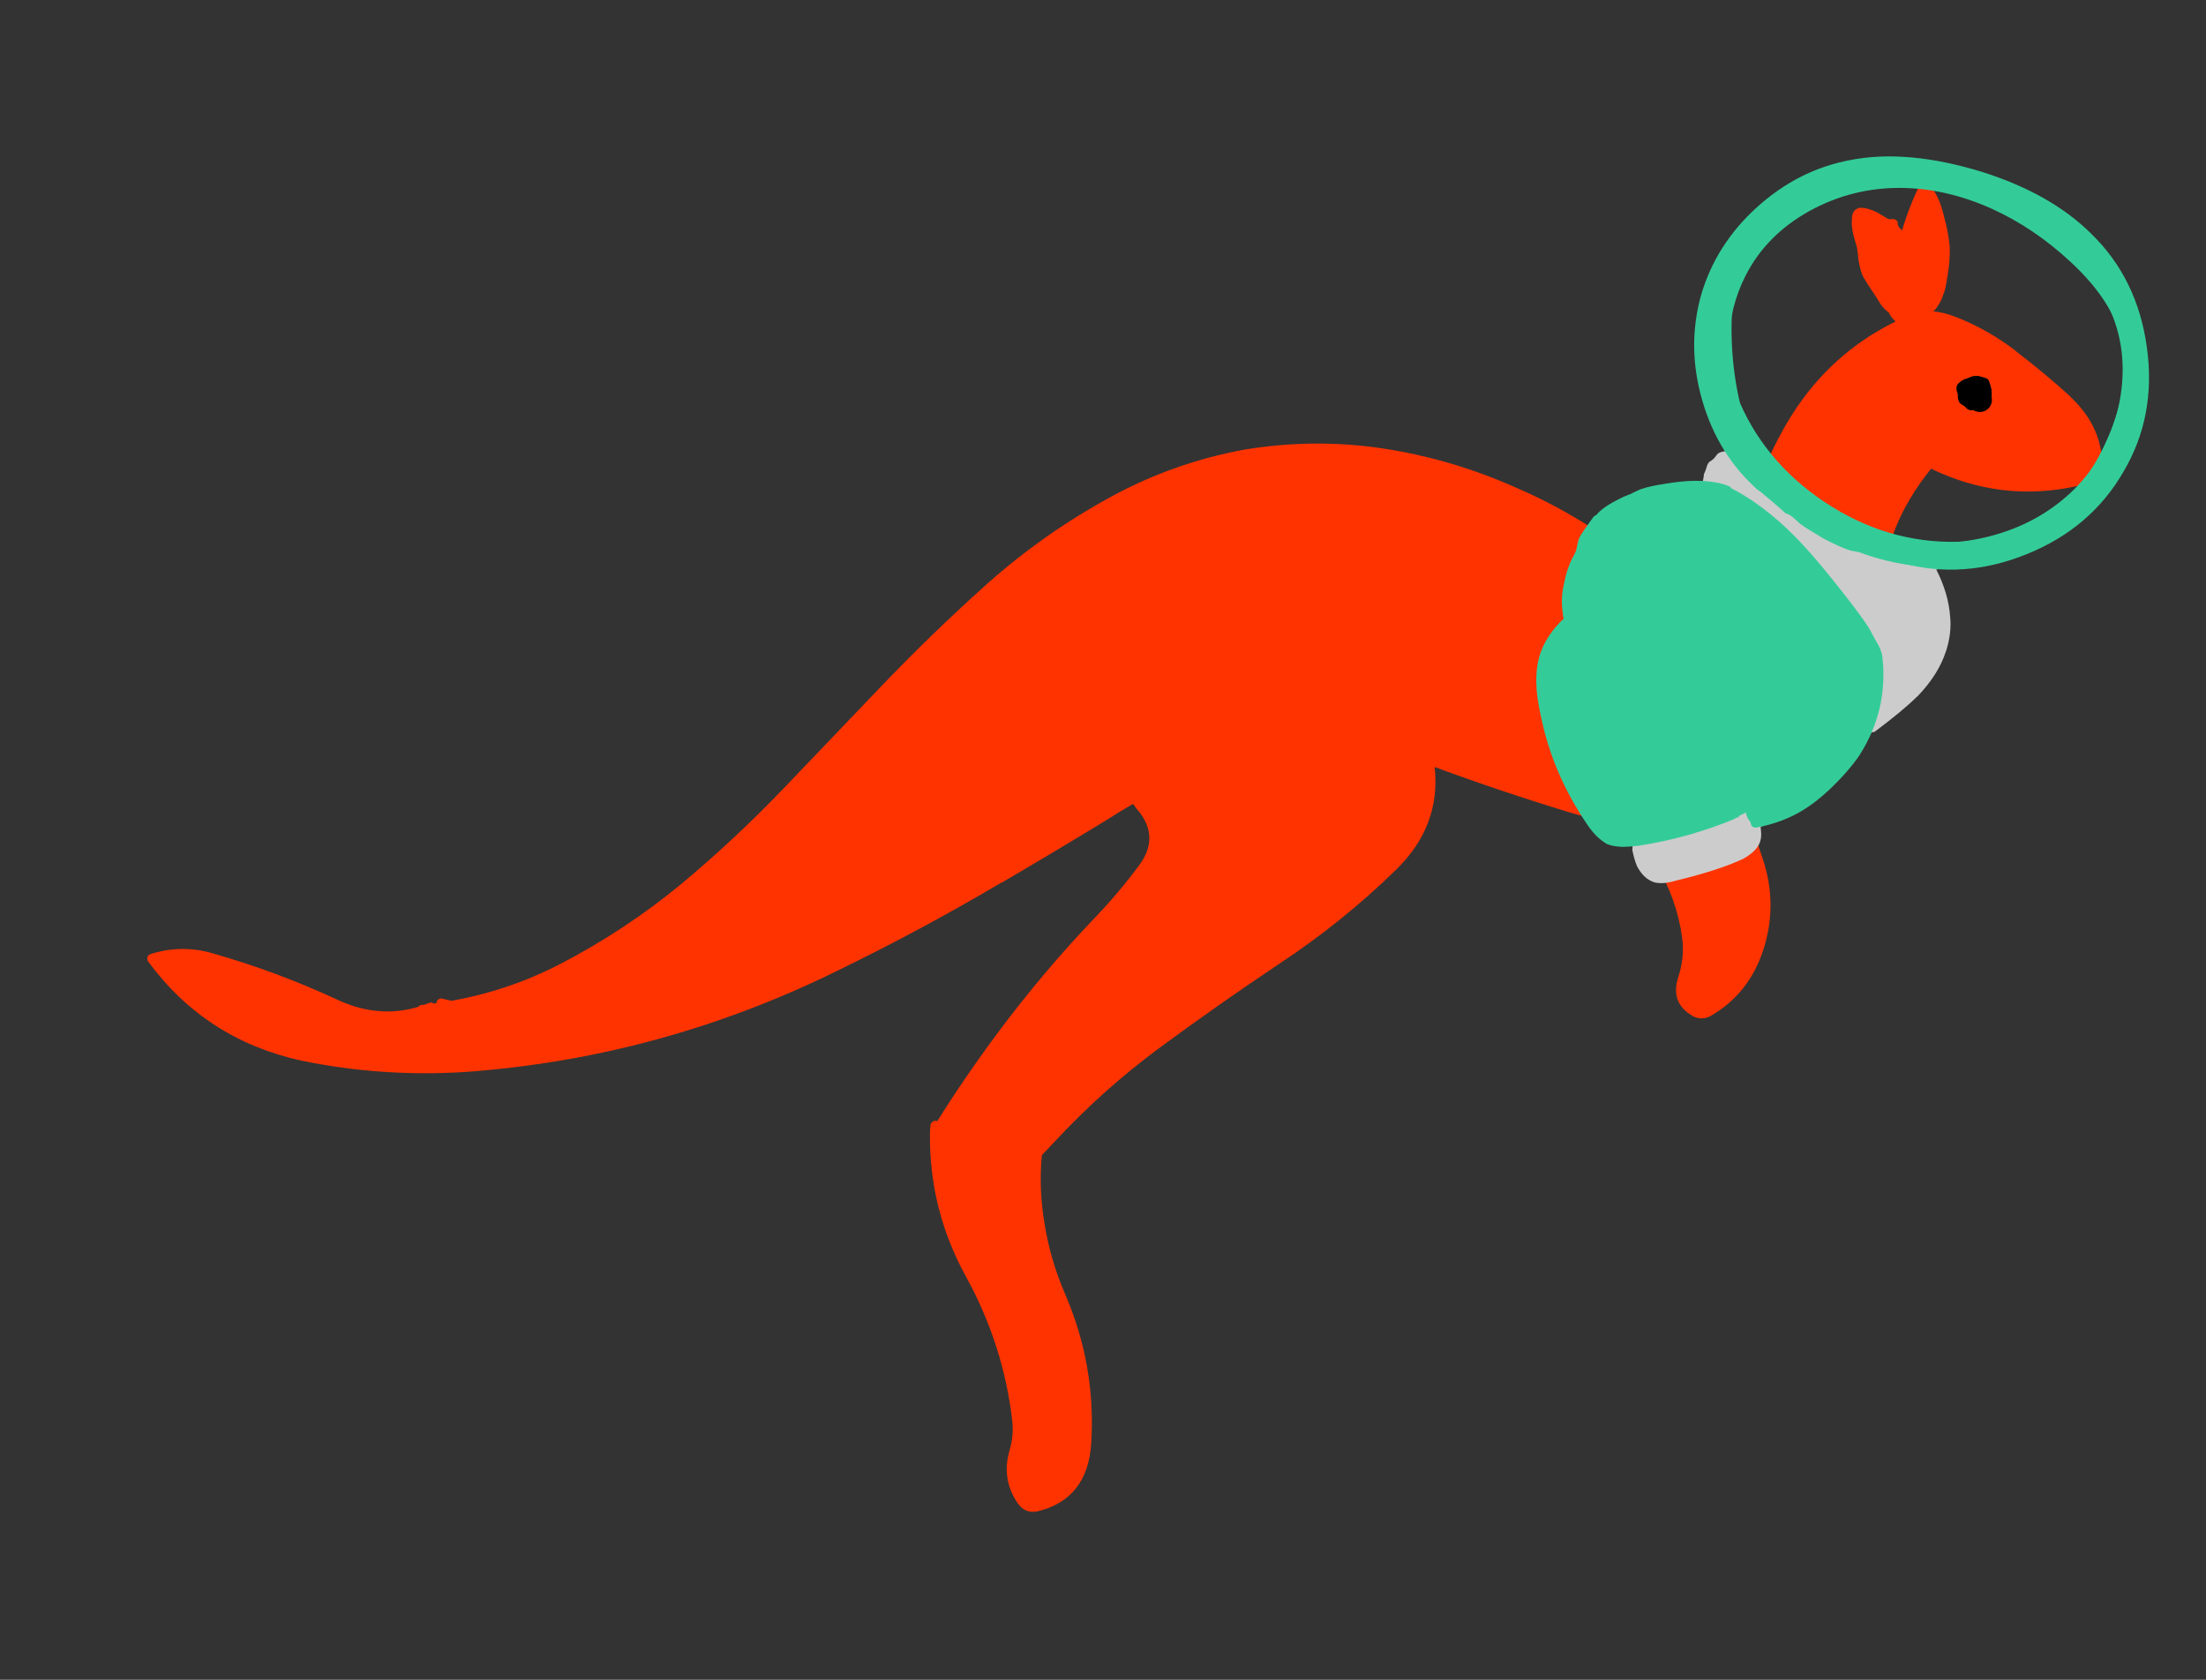 
<svg xmlns="http://www.w3.org/2000/svg" version="1.1" xmlns:xlink="http://www.w3.org/1999/xlink" preserveAspectRatio="none" x="0px" y="0px" width="457px" height="348px" viewBox="0 0 457 348">
<rect x="0" y="0" width="457" height="348" fill="#333333" stroke="none"/>
<defs>
<g id="Layer4_0_FILL">
<path fill="#FF3300" stroke="none" d="
M 1395.9 283.15
L 1395.35 283.1
Q 1394.8 283.05 1394.45 283.25 1393.35 283.7 1393.3 285.3 1393.15 286.65 1393.55 288.5
L 1393.55 288.55
Q 1393.8 289.5 1394.35 291.35 1394.5 292.3 1394.7 294.25 1394.7 294.3 1394.75 294.35 1395.05 296.2 1395.65 297.45
L 1395.7 297.5 1396.7 299.15 1396.75 299.2
Q 1398.65 302.05 1399.2 303 1399.2 303.05 1399.25 303.1 1400.15 304.3 1400.9 304.75 1401.4 305.85 1402.35 306.65 1389 313.2 1380.9 325.95 1372.75 338.9 1370.7 354.1
L 1367.25 353.5 1367.15 353.45
Q 1357.45 352.65 1348.55 356 1337.05 346.8 1323.65 341.05 1310.2 335.05 1295.75 332.9 1281.65 330.85 1267.45 333.2 1252.75 335.9 1239.75 343 1225.9 350.55 1214.15 361 1202.65 371.3 1191.95 382.5 1182.25 392.65 1172.4 402.95 1162.2 413.65 1150.95 423.05 1139.1 432.85 1125.45 439.9 1114.8 445.35 1103.1 447.4 1102.95 447.3 1102.8 447.3
L 1101.3 446.95
Q 1100.9 446.8 1100.55 447.05 1100.2 447.25 1100.1 447.65 1100.05 447.75 1100.05 447.9 1099.75 447.9 1099.5 447.95 1099.4 447.9 1099.3 447.85 1098.9 447.65 1098.55 447.85 1098.05 448 1097.6 448.2 1097.25 448.2 1096.95 448.25 1096.55 448.3 1096.3 448.65 1087.85 451.15 1079.3 447.05 1066.85 441.3 1053.85 437.6 1047.35 435.65 1040.85 437.7 1040.55 437.8 1040.35 438.05 1040.15 438.3 1040.15 438.65 1040.15 439 1040.35 439.25 1052.25 455.45 1072.15 459.8 1088.7 463.2 1105.8 462.15
L 1105.85 462.15
Q 1146.5 459.25 1183.35 441.05 1200.7 432.6 1217.1 422.9
L 1217.1 422.95
Q 1228.05 416.55 1238.95 409.9 1241.6 408.2 1244.35 406.6 1244.9 407.3 1245.5 408.1
L 1245.55 408.1
Q 1249.9 413.6 1245.65 419.3 1241.35 425.1 1236.4 430.25 1225.8 441.35 1216.4 453.95 1209.7 462.95 1203.8 472.35 1203.65 472.25 1203.5 472.25 1203.1 472.2 1202.8 472.5 1202.45 472.75 1202.4 473.15 1202.3 474.2 1202.3 475.25 1202.2 490.8 1209.8 504.6 1217.5 518.6 1219.35 534.35
L 1219.35 534.4
Q 1219.7 537.4 1218.8 540.5 1217.05 546.5 1220.5 551.5 1221.95 553.6 1224.4 553.2
L 1224.45 553.2
Q 1234.95 550.7 1235.7 539.15 1236.75 522.95 1230.2 507.9 1227.25 501.05 1226.05 493.65 1224.8 486.2 1225.5 479.35 1226.85 477.9 1228.25 476.45 1237.95 466 1249.5 457.4 1261.9 448.25 1274.7 439.7 1287.8 431.05 1298.9 420.2 1308.2 411.1 1306.85 398.95 1320.65 404.05 1334.8 408.35 1341.25 410.35 1347.75 411.1 1350.4 415.3 1352.9 419.5 1357 426.3 1358.1 434.15 1358.7 438.2 1357.35 442.4 1355.6 447.7 1360.1 450.4
L 1360.1 450.45
Q 1362.1 451.55 1364 450.55 1372 445.95 1374.95 436.8 1378 427.4 1374.8 417.9 1373.35 413.55 1371.9 409.3 1383.25 405.7 1391.15 396.25 1394.7 392 1396.25 386.65 1399.5 374.9 1399.65 362.65 1399.8 349.45 1409.7 337.15 1424.25 344.2 1439.95 340.75 1442.55 340.1 1444.75 338.6 1444.9 338.45 1445.05 338.25 1445.15 338.05 1445.15 337.8 1445.6 328.8 1438.55 322.25
L 1438.55 322.2
Q 1433.1 317.25 1427.25 312.8
L 1427.3 312.8
Q 1421.5 308.3 1414.65 305.65
L 1414.6 305.65
Q 1412.35 304.75 1410.1 304.55 1410.25 304.45 1410.4 304.35 1411.75 302.8 1412.35 300.7
L 1412.35 300.8
Q 1412.65 300.05 1413.05 297.55
L 1413.05 297.6
Q 1413.7 293.85 1413.55 291.1
L 1413.55 291.05
Q 1413.35 288.95 1412.8 286.55 1412.1 283.6 1411.55 282.1 1410.55 279.5 1409 278.05 1408.75 277.8 1408.45 277.75 1408.15 277.7 1407.85 277.9 1407.55 278 1407.4 278.3 1405.15 282.8 1403.7 287.75
L 1403.5 287.6
Q 1402.85 287 1402.8 286.55 1402.85 286.2 1402.7 285.9 1402.5 285.6 1402.15 285.5 1401.8 285.35 1401.5 285.45 1401.1 285.55 1400.6 285.3 1400.4 285.2 1399.2 284.45
L 1399.15 284.4
Q 1397.85 283.6 1396.15 283.2 1396 283.15 1395.9 283.15
M 1421.15 318.45
Q 1421.3 318.55 1421.45 318.65 1421.65 318.85 1421.7 319.05 1422.15 320.4 1422.2 320.8 1422.3 321.75 1422.2 322.35 1422.3 323.25 1422 323.7 1421.95 323.75 1421.95 323.8 1421.85 323.95 1421.8 324.05 1421.3 324.7 1420.1 325.1 1420 325.1 1419.9 325.1 1419.6 325.15 1419.3 325.2 1418.9 325.25 1418.65 325 1417.9 325.15 1417.5 324.9 1417.3 324.85 1417.2 324.75 1416.9 324.45 1416.7 324.25
L 1416.65 324.2 1416.25 323.95
Q 1415.55 323.6 1415.45 323.1 1415.25 322.75 1415.25 322.3
L 1415.25 321.7
Q 1415.25 321.65 1415.05 321.1 1414.85 320.2 1415.2 319.7 1415.25 319.65 1415.3 319.6 1415.6 319.2 1416.4 318.75 1416.55 318.65 1416.75 318.6 1416.85 318.6 1417.45 318.35 1418.5 317.85 1419.35 317.95
L 1419.45 317.95
Q 1420 318.05 1421.15 318.45 Z"/>

<path fill="#000000" stroke="none" d="
M 1421.45 318.65
Q 1421.3 318.55 1421.15 318.45 1420 318.05 1419.45 317.95
L 1419.35 317.95
Q 1418.5 317.85 1417.45 318.35 1416.85 318.6 1416.75 318.6 1416.55 318.65 1416.4 318.75 1415.6 319.2 1415.3 319.6 1415.25 319.65 1415.2 319.7 1414.85 320.2 1415.05 321.1 1415.25 321.65 1415.25 321.7
L 1415.25 322.3
Q 1415.25 322.75 1415.45 323.1 1415.55 323.6 1416.25 323.95
L 1416.65 324.2 1416.7 324.25
Q 1416.9 324.45 1417.2 324.75 1417.3 324.85 1417.5 324.9 1417.9 325.15 1418.65 325 1418.9 325.25 1419.3 325.2 1419.6 325.15 1419.9 325.1 1420 325.1 1420.1 325.1 1421.3 324.7 1421.8 324.05 1421.85 323.95 1421.95 323.8 1421.95 323.75 1422 323.7 1422.3 323.25 1422.2 322.35 1422.3 321.75 1422.2 320.8 1422.15 320.4 1421.7 319.05 1421.65 318.85 1421.45 318.65
M 1420.2 322.55
Q 1420.2 322.6 1420.3 322.6 1420.2 322.75 1420.1 322.9
L 1420.1 322.95
Q 1420.05 322.95 1419.95 323 1419.75 322.85 1419.45 322.85 1419.65 322.55 1420 322.5 1420.1 322.5 1420.2 322.55 Z"/>

<path fill="#FFFFFF" stroke="none" d="
M 1420.3 322.6
Q 1420.2 322.6 1420.2 322.55 1420.1 322.5 1420 322.5 1419.65 322.55 1419.45 322.85 1419.75 322.85 1419.95 323 1420.05 322.95 1420.1 322.95
L 1420.1 322.9
Q 1420.2 322.75 1420.3 322.6 Z"/>
</g>

<g id="Layer2_0_FILL">
<path fill="#CCCCCC" stroke="none" d="
M 1370.45 406.65
Q 1369.7 407 1369.05 407.2 1368.8 407.25 1368.6 407.45 1368.55 407.45 1368.55 407.5
L 1368.3 407.5
Q 1367.9 407.5 1367.6 407.8 1367.4 407.95 1367.35 408.2 1358.5 411.75 1348.9 413.25 1348.5 413.3 1348.2 413.35
L 1348.1 413.55 1347.9 414.85
Q 1347.85 415.65 1347.8 416.15 1348.25 418.3 1348.75 419.4
L 1348.75 419.45
Q 1350.2 422.25 1352.55 422.9
L 1352.6 422.9
Q 1354.35 423.25 1356.8 422.5 1365.55 420.4 1370.6 418.05
L 1370.65 418.05
Q 1374 416.2 1374.4 413.95 1374.6 413.1 1374.4 411.6
L 1374.4 411.55
Q 1374.4 411.4 1374.4 411.3 1374.55 411.25 1374.75 411.25
L 1374.65 410.35
Q 1374.65 409.8 1374.5 409.25 1374.4 409.25 1374.3 409.3 1374.25 409.1 1374.1 408.9 1373.85 408.6 1373.5 408.5 1373.45 408.4 1373.4 408.3
L 1373.4 407.4
Q 1373.4 407.05 1373.2 406.8 1373 406.5 1372.65 406.45 1372.15 406.25 1370.75 406.55 1370.55 406.55 1370.45 406.65
M 1367.1 333.4
Q 1367.1 333.45 1367.15 333.5 1367 333.5 1366.85 333.55 1365.7 333.75 1365.35 334.2 1365.3 334.25 1365.25 334.35
L 1364.7 335.05 1364 335.6
Q 1363.4 335.85 1363.1 337.15
L 1362.75 338.05
Q 1362.65 338.15 1362.65 338.3 1362.6 338.65 1362.5 339.35 1362.45 339.4 1362.45 339.5 1362.45 339.6 1362.45 339.7
L 1362.4 339.7
Q 1362.45 340.3 1362.5 341.2 1362.5 341.25 1362.65 341.7 1364.15 341.8 1365.45 342.1 1372.8 345.3 1379.9 352.4 1384.4 356.9 1391.75 366.5 1394.5 370.05 1395.4 371.7
L 1395.45 371.75
Q 1395.9 372.7 1396.9 374.4 1397.6 375.65 1397.65 376.7
L 1397.65 376.8
Q 1398.2 381.6 1397.05 386.5 1396.6 388.25 1395.95 389.9 1396.2 390.15 1396.4 390.45 1396.8 391.05 1397.25 392.05 1397.3 391.9 1397.4 391.75 1397.8 391.8 1398.15 391.55 1403.95 387.2 1406.75 384.4
L 1406.8 384.4
Q 1411.2 379.85 1412.75 375.05
L 1412.75 375.1
Q 1414 371.25 1413.65 367.85 1413.3 362.95 1410.75 358 1410.9 358 1411.1 358.05
L 1411.05 358 1410.45 356.75 1410.25 356
Q 1407.9 355.75 1405.65 355.2 1405.4 355 1405.05 355 1404.95 355 1404.9 355.05 1404.75 355 1404.65 354.95 1404.4 354.85 1404.3 354.85 1403.85 354.65 1403.3 354.65
L 1402.95 354.65
Q 1402.9 354.6 1402.85 354.55 1402.6 354.4 1402.4 354.35
L 1402.25 354.2
Q 1402 353.95 1401.65 353.9 1400.2 353.05 1397.95 352.75
L 1397.9 352.75
Q 1394.9 352.45 1393.5 352.2
L 1393.55 352.2
Q 1392.1 351.8 1388.35 349.85
L 1388.4 349.9
Q 1386.8 348.95 1386.05 348.45
L 1386 348.45
Q 1384.65 347.6 1383.8 346.95 1382.85 346.05 1382.35 345.7 1381.4 344.95 1380.55 344.65 1379 343.2 1374.95 339.8 1371.85 337 1369.55 333.6
L 1367.1 333.4 Z"/>
</g>

<g id="Layer1_0_FILL">
<path fill="#33CC99" stroke="none" d="
M 1347.15 342.5
Q 1346 342.95 1345.2 343.35
L 1345.25 343.35
Q 1341.7 345.05 1340.35 346.75 1340 346.85 1339.75 347.15
L 1337.6 350.15 1337.6 350.2
Q 1337 350.95 1336.6 352.05 1336.6 352.1 1336.6 352.15 1336.45 352.65 1336.2 353.95
L 1336.2 354
Q 1336.05 354.45 1335.55 355.4 1335.05 356.15 1334.45 357.95
L 1334.45 357.9
Q 1334 359.2 1333.6 361.2 1332.9 364.3 1333.45 367.35
L 1333.4 367.3
Q 1333.45 367.75 1333.6 368.2 1329.9 371.7 1328.6 375.85
L 1328.6 375.9
Q 1327.1 380.8 1328.85 388.35 1331.25 400.25 1338.35 410.7 1340.2 413.5 1342.3 414.75 1342.35 414.8 1342.4 414.85 1343.8 415.45 1345.8 415.5 1346.95 415.5 1349.2 415.25 1359.45 413.65 1368.9 409.75 1369 409.65 1369.1 409.6 1369.15 409.55 1369.25 409.5 1369.5 409.5 1369.8 409.3 1369.95 409.15 1370.05 409 1370.6 408.75 1371.25 408.45 1371.3 408.45 1371.4 408.45
L 1371.4 408.65
Q 1371.4 408.9 1371.55 409.15 1371.55 409.2 1371.65 409.3 1371.6 409.6 1372.2 410.2 1372.25 410.35 1372.35 410.7
L 1372.4 410.9
Q 1372.5 411.15 1372.75 411.35 1373 411.5 1373.3 411.5 1373.35 411.5 1373.5 411.5 1379.1 410.45 1383.3 407.8 1387 405.55 1391.3 400.95 1393.75 398.25 1394.9 396.45 1397.75 392 1399 386.95 1400.2 381.75 1399.65 376.6
L 1399.65 376.55
Q 1399.6 375.2 1398.65 373.45
L 1398.6 373.4
Q 1397.65 371.75 1397.2 370.85
L 1397.2 370.8
Q 1396.25 369.1 1393.35 365.3 1385.9 355.6 1381.3 351 1374.85 344.55 1368.3 341.2 1368.1 340.85 1367.75 340.75 1367.05 340.45 1366.25 340.25
L 1366.2 340.25
Q 1366 340.15 1365.85 340.15 1361.25 339.1 1354.5 340.3 1351.45 340.75 1349.9 341.3
L 1349.85 341.3
Q 1349.3 341.45 1347.2 342.5
L 1347.15 342.5 Z"/>
</g>

<path id="Layer4_1_1_STROKES" stroke="#000000" stroke-width="5" stroke-linejoin="round" stroke-linecap="round" fill="none" d="
M 777 311.85
Q 777.5 312.35 777.6 312.75 777.75 312.85 777.75 313.25 777.85 313.5 778 314"/>

<path id="Layer1_1_1_STROKES" stroke="#33CC99" stroke-width="2" stroke-linejoin="round" stroke-linecap="round" fill="none" d="
M 364.98 100.804
Q 356.965 93.687 353.812 82.789 350.668 71.99 353.538 61.57 356.521 51.289 364.84 43.762 373.205 36.181 383.715 34.22 395.251 31.96 410.568 36.67 424.554 41.107 432.714 49.215 442.073 58.313 443.955 72.196 445.887 86.074 439.229 97.309 432.684 108.684 419.728 113.943 406.821 119.197 394.13 115.691"/>

<path id="Layer1_2_1_STROKES" stroke="#33CC99" stroke-width="2" stroke-linejoin="round" stroke-linecap="round" fill="none" d="
M 359.367 86.777
Q 357.021 79.066 357.257 71.56 357.53 63.397 360.87 56.85 365.3 48.038 374.649 42.873 383.669 37.941 393.972 38.009 403.623 38.089 413.28 42.438 422.208 46.505 429.874 53.656 439.518 62.576 441.076 72.02 442.253 79.591 438.48 89.495 433.534 101.822 425.156 107.697 417.134 113.086 405.706 113.327 390.77 113.653 377.629 104.917 364.537 96.176 359.038 82.288"/>

<path id="Layer1_3_1_STROKES" stroke="#33CC99" stroke-width="2" stroke-linejoin="round" stroke-linecap="round" fill="none" d="
M 732 331.25
Q 736.7 335.15 738.25 336.6 739.05 336.85 739.9 337.55 740.4 337.95 741.35 338.85 742.25 339.55 743.7 340.4 744.5 340.9 746.1 341.85 750 343.85 751.5 344.25 752.95 344.55 756 344.85 758.65 345.2 760 346.35"/>

<path id="Layer1_4_1_STROKES" stroke="#33CC99" stroke-width="5" stroke-linejoin="round" stroke-linecap="round" fill="none" d="
M 722.55 303.05
Q 722.45 294.85 725.75 287.6 729 280.4 735.3 275.1 741.55 269.8 749.25 267.75 757.6 265.45 767.15 267.1 775.55 268.5 784.35 272.85 800.7 280.8 806.75 293.25 811.6 303.15 809.4 314.85 807.2 326.4 799.25 334.35 791.35 342.1 779.95 344.85 768.75 347.55 757.85 344.5 747.3 341.6 738.6 334 730.952 327.252 726.2 318.3 725.669 317.3 725.175 316.275 722.636 310.031 722.55 303.05 Z"/>

<path id="Layer1_5_1_STROKES" stroke="#33CC99" stroke-width="5" stroke-linejoin="round" stroke-linecap="round" fill="none" d="
M 726.85 319
Q 722.95 305.55 724.5 291.25"/>
</defs>

<g transform="matrix( 1, 0, 0, 1, -1009.65,-240.05) ">
<use xlink:href="#Layer4_0_FILL"/>
</g>

<g transform="matrix( 1, 0, 0, 1, -367.85,-231.15) ">
<use xlink:href="#Layer4_1_1_STROKES"/>
</g>

<g transform="matrix( 1, 0, 0, 1, -1009.65,-240.05) ">
<use xlink:href="#Layer2_0_FILL"/>
</g>

<g transform="matrix( 1, 0, 0, 1, -1009.65,-240.05) ">
<use xlink:href="#Layer1_0_FILL"/>
</g>

<g transform="matrix( 0.995, -0.095, 0.095, 0.995, -321.3,-255.35) ">
<use xlink:href="#Layer1_1_1_STROKES" transform="matrix( 0.996, 0.095, -0.095, 0.996, 295.5,284.8) "/>
</g>

<g transform="matrix( 0.995, -0.095, 0.095, 0.995, -321.3,-255.35) ">
<use xlink:href="#Layer1_2_1_STROKES" transform="matrix( 0.996, 0.095, -0.095, 0.996, 295.5,284.8) "/>
</g>

<g transform="matrix( 1, 0, 0, 1, -367.85,-231.15) ">
<use xlink:href="#Layer1_3_1_STROKES"/>
</g>

<g transform="matrix( 1, 0, 0, 1, -367.85,-231.15) ">
<use xlink:href="#Layer1_4_1_STROKES"/>
</g>

<g transform="matrix( 1, 0, 0, 1, -367.85,-231.15) ">
<use xlink:href="#Layer1_5_1_STROKES"/>
</g>
</svg>
